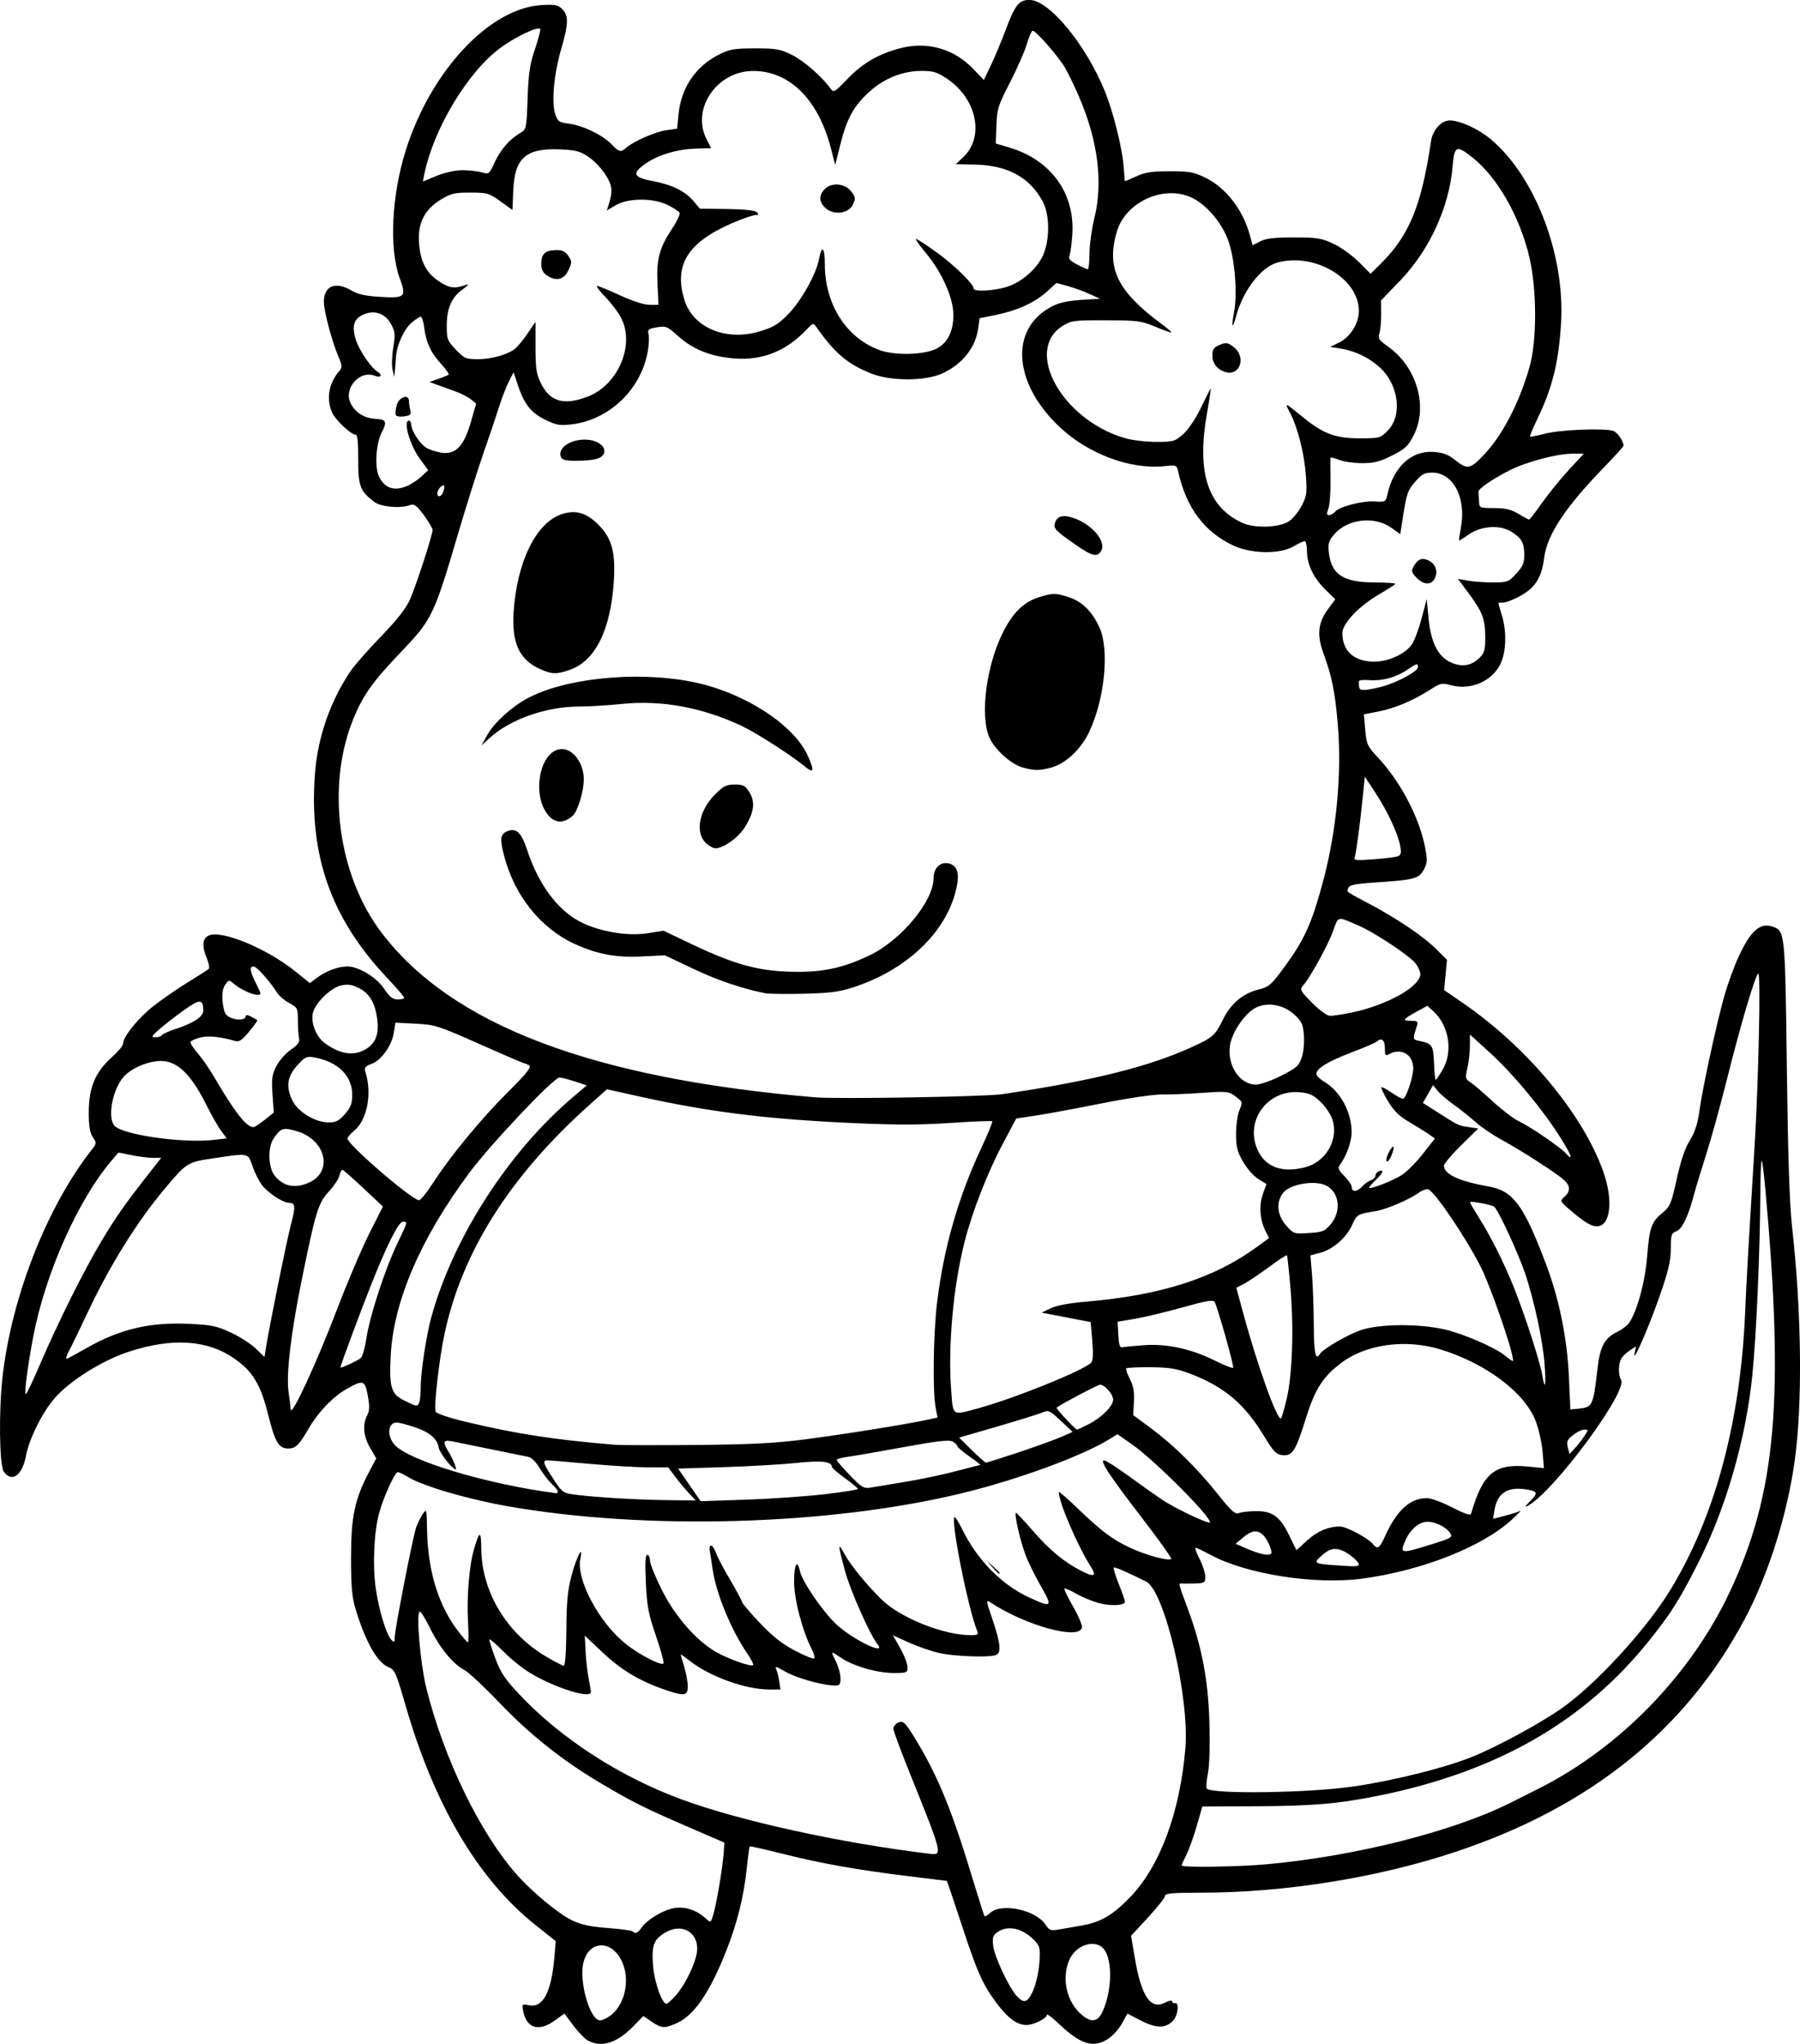 <?xml version="1.0" encoding="UTF-8" standalone="no"?>
<!-- Created with Inkscape (http://www.inkscape.org/) -->

<svg
   width="201.538mm"
   height="228.861mm"
   viewBox="0 0 201.538 228.861"
   version="1.1"
   id="svg1"
   xml:space="preserve"
   xmlns="http://www.w3.org/2000/svg"
   xmlns:svg="http://www.w3.org/2000/svg"><defs
     id="defs1"><clipPath
       clipPathUnits="userSpaceOnUse"
       id="clipPath3"><path
         id="path3"
         style="fill:#ff0000;fill-opacity:1;fill-rule:nonzero;stroke:none;stroke-width:0.265"
         d="M 117.464,-9.186 V 177.167 H 291.495 V -9.186 Z M 147.334,111.931 c 4.149,-0.092 4.552,4.357 -0.092,5.084 -1.195,0.187 -2.39,0.381 -3.57,0.655 -1.902,0.431 -3.801,0.869 -5.685,1.373 -4.843,1.295 -6.431,-3.457 -1.602,-4.804 2.039,-0.569 4.104,-1.04 6.168,-1.508 1.289,-0.299 2.595,-0.512 3.902,-0.719 0.31,-0.049 0.603,-0.075 0.88,-0.081 z" /></clipPath><clipPath
       clipPathUnits="userSpaceOnUse"
       id="clipPath29"><path
         id="path30"
         style="fill:#ff0000;fill-opacity:1;fill-rule:nonzero;stroke:none;stroke-width:0.265"
         d="M -43.23,-9.228 V 216.918 H 174.315 V -9.228 Z M 64.459,27.799 c 2.205,0.075 3.149,2.778 0.337,5.093 -1.015,0.835 -0.499,0.393 -1.541,1.333 -0.051,0.05 -0.1,0.101 -0.15,0.151 0.22,0.811 0.125,1.873 -0.521,3.116 -0.875,1.685 -1.749,3.37 -2.654,5.039 -0.978,1.836 -1.883,3.712 -2.891,5.53 -2.43,4.385 -6.499,1.653 -4.214,-2.809 0.315,-0.616 0.638,-1.229 0.953,-1.845 -0.007,-0.023 -0.015,-0.043 -0.022,-0.066 -0.595,-2.008 -0.069,-3.784 0.689,-5.659 1.274,-2.682 3.164,-4.982 5.254,-7.063 1.251,-1.138 0.627,-0.597 1.868,-1.628 0.964,-0.801 1.889,-1.157 2.675,-1.191 0.074,-0.003 0.146,-0.004 0.217,-0.001 z M 107.156,139.452 v 5.3e-4 h 1.332 c 3.185,0 4.318,2.034 3.452,3.522 1.261,1.236 0.77,3.284 -1.765,3.911 -0.549,0.616 -1.49,1.105 -2.851,1.261 -0.137,0.016 -0.274,0.031 -0.411,0.047 -2.651,0.305 -4.055,-0.978 -4.036,-2.332 -0.348,-0.335 -0.565,-0.745 -0.622,-1.186 -3.343,-0.946 -2.812,-4.861 1.596,-4.861 h 0.989 c 0.119,0 0.233,0.004 0.346,0.009 0.539,-0.217 1.168,-0.371 1.971,-0.371 z" /></clipPath><clipPath
       clipPathUnits="userSpaceOnUse"
       id="clipPath48"><path
         id="path49"
         style="fill:#ff0000;fill-opacity:1;fill-rule:nonzero;stroke:none;stroke-width:0.265"
         d="M 41.091,5.534 V 221.556 H 225.286 V 5.534 Z M 200.736,27.814 c 1.729,0.019 2.649,1.415 2.086,2.936 0.034,0.916 -0.448,2.032 -1.673,3.09 -1.147,0.992 -0.564,0.491 -1.752,1.502 -1.464,1.224 -2.914,2.469 -4.415,3.646 -1.776,1.393 -3.3,1.325 -4.092,0.54 -1.314,0.839 -2.65,1.642 -3.984,2.446 -4.294,2.588 -6.806,-1.809 -2.513,-4.397 1.384,-0.834 2.777,-1.656 4.133,-2.538 2.022,-1.284 4.052,-2.554 5.996,-3.956 1.191,-0.886 2.419,-1.714 3.69,-2.479 0.94,-0.565 1.799,-0.798 2.523,-0.79 z m -20.135,16.378 c 1.024,0.015 1.877,0.8 2.033,2.11 0.718,0.616 1.17,1.82 0.937,3.569 -0.199,1.498 -0.825,2.882 -1.489,4.224 -0.631,1.325 -1.475,2.521 -2.325,3.71 -0.383,0.58 -0.187,0.283 -0.588,0.891 -1.639,2.485 -3.795,2.512 -4.699,1.247 -2.336,3.06 -5.919,0.908 -3.888,-3.193 0.881,-1.779 1.751,-3.563 2.632,-5.343 0.834,-1.685 1.981,-2.401 2.971,-2.401 0.144,-8e-6 0.278,0.034 0.414,0.063 0.316,-0.73 0.627,-1.462 0.929,-2.198 0.772,-1.885 2.007,-2.694 3.073,-2.678 z" /></clipPath><clipPath
       clipPathUnits="userSpaceOnUse"
       id="clipPath83"><path
         id="path84"
         style="fill:#ff0000;fill-opacity:1;fill-rule:nonzero;stroke:none;stroke-width:0.265"
         d="M 132.474,-7.02 V 208.971 H 400.13 V -7.02 Z M 255.342,107.773 c 0.047,-0.001 0.095,-5.3e-4 0.143,0.002 1.045,0.054 2.19,0.946 2.813,2.886 0.307,0.956 0.456,1.952 0.58,2.946 0.105,0.896 0.146,1.798 0.173,2.7 0.049,0.457 0.091,0.915 0.134,1.373 0.032,0.334 -0.006,0.606 -0.033,0.887 0.917,0.087 1.972,0.687 2.893,1.982 0.57,0.801 1.075,1.645 1.573,2.491 0.431,0.671 0.926,1.295 1.376,1.954 0.093,0.157 0.186,0.314 0.279,0.471 1.353,2.285 0.702,4.101 -0.559,4.645 -1.02,0.911 -2.908,0.691 -4.385,-1.562 -0.239,-0.365 -0.478,-0.73 -0.729,-1.087 -0.216,-0.336 -0.388,-0.695 -0.574,-1.046 0.608,2.159 -0.889,3.607 -2.71,3.036 -0.616,0.275 -1.361,0.46 -2.342,0.399 -1.467,-0.091 -2.933,-0.193 -4.399,-0.296 -1.796,-0.111 -3.597,-0.198 -5.398,-0.193 -5.014,0.015 -5.014,-5.049 0,-5.065 1.903,-0.006 3.807,0.088 5.707,0.203 0.635,0.044 1.271,0.085 1.906,0.128 -2.172,-2.84 -4.36,-5.667 -6.601,-8.453 -2.161,-2.685 -1.065,-5.119 0.858,-5.113 0.628,0.002 1.345,0.277 2.066,0.876 0.364,-0.695 0.988,-1.1 1.69,-1.132 0.505,-0.023 1.05,0.149 1.567,0.543 0.093,-0.019 0.178,-0.065 0.274,-0.07 0.594,-0.032 1.239,0.203 1.815,0.734 -0.664,-2.602 0.469,-4.21 1.884,-4.241 z m 0.768,13.726 c -0.032,0.104 -0.068,0.203 -0.109,0.298 0.124,0.163 0.249,0.325 0.373,0.488 -0.098,-0.264 -0.22,-0.535 -0.254,-0.779 -0.004,-0.001 -0.007,-0.005 -0.01,-0.006 z m 30.329,39.335 h 0.777 c 5.014,0 5.014,5.065 0,5.065 h -0.777 c -5.014,0 -5.014,-5.065 0,-5.065 z" /></clipPath></defs><g
     id="layer1"
     transform="translate(-145.74,8.086)"><path
       style="fill:#000000"
       d="m 211.634,220.437 c -0.363,-0.184 -1.118,-0.948 -1.679,-1.699 l -1.019,-1.366 -1.073,0.777 c -1.777,1.287 -3.154,0.888 -3.537,-1.026 -0.165,-0.824 -0.15,-0.839 0.643,-0.68 1.567,0.313 2.506,-1.456 2.84,-5.352 l 0.156,-1.822 -2.307,-1.841 c -6.387,-5.097 -11.301,-13.418 -14.521,-24.588 -1.07,-3.711 -1.183,-3.959 -1.947,-4.28 -1.241,-0.522 -2.571,-2.91 -3.674,-6.597 -0.368,-1.231 -0.475,-2.508 -0.474,-5.689 6.7e-4,-4.542 0.424,-6.533 2.032,-9.568 l 0.794,-1.498 -0.686,-1.171 c -0.753,-1.285 -0.874,-2.61 -0.332,-3.648 0.272,-0.522 0.289,-1.008 0.074,-2.183 -0.326,-1.779 -0.515,-1.835 -2.442,-0.73 -1.508,0.865 -3.16,2.61 -4.23,4.47 -1.016,1.765 -1.419,2.157 -2.222,2.157 -1.085,0 -1.487,-0.672 -2.271,-3.801 -0.855,-3.412 -1.724,-4.845 -3.815,-6.295 -2.985,-2.069 -6.887,-2.324 -11.71,-0.766 -3.015,0.974 -6.674,3.262 -8.392,5.247 -1.37,1.583 -2.838,4.53 -3.183,6.39 -0.416,2.244 -1.594,3.099 -2.496,1.812 -0.497,-0.709 -0.574,-6.821 -0.135,-10.655 1.028,-8.973 4.994,-19.045 10.012,-25.424 0.517,-0.657 0.521,-0.717 0.087,-1.379 -0.335,-0.512 -0.452,-1.247 -0.447,-2.821 0.009,-2.727 0.729,-4.448 2.543,-6.079 0.708,-0.636 1.287,-1.327 1.287,-1.534 0,-0.778 1.685,-2.878 3.377,-4.208 0.964,-0.758 2.712,-1.967 3.884,-2.687 1.172,-0.72 2.223,-1.393 2.336,-1.496 0.112,-0.103 0.023,-0.62 -0.198,-1.151 -0.588,-1.408 -0.519,-2.263 0.209,-2.595 1.424,-0.649 6.504,1.456 9.67,4.006 l 1.643,1.324 0.851,-0.631 c 0.987,-0.732 2.349,-1.234 3.352,-1.234 1.255,0 3.258,1.218 4.114,2.502 0.617,0.925 0.956,1.192 1.521,1.197 0.4,0.003 0.726,-0.084 0.725,-0.193 -10e-4,-0.109 -0.898,-1.151 -1.992,-2.315 -6.203,-6.602 -8.677,-13.634 -8.001,-22.75 0.301,-4.066 1.725,-8.169 3.994,-11.514 0.444,-0.655 1.978,-2.401 3.409,-3.88 1.797,-1.858 2.796,-3.131 3.233,-4.119 0.698,-1.579 2.534,-7.226 2.534,-7.795 0,-0.198 -0.442,-0.952 -0.982,-1.676 -0.804,-1.077 -1.08,-1.28 -1.521,-1.118 -1.105,0.407 -3.248,0.221 -4.009,-0.347 -1.606,-1.199 -1.823,-1.77 -1.809,-4.768 0.008,-1.791 -0.086,-2.756 -0.27,-2.756 -0.547,0 -2.326,-1.689 -2.686,-2.551 -0.646,-1.546 -0.325,-3.259 0.865,-4.621 0.322,-0.368 0.299,-0.596 -0.17,-1.688 -0.685,-1.597 -1.589,-5.025 -1.589,-6.024 0,-1.807 1.341,-2.336 3.14,-1.24 0.631,0.385 1.518,0.582 3.043,0.676 2.937,0.182 3.092,0.044 2.316,-2.067 -1.205,-3.279 -0.924,-9.258 0.672,-14.331 2.799,-8.893 9.376,-15.926 15.208,-16.264 1.515,-0.088 1.835,-0.025 2.315,0.456 0.729,0.729 0.706,1.626 -0.116,4.456 -0.816,2.811 -1.108,5.955 -0.675,7.267 0.284,0.861 0.415,0.953 1.577,1.107 1.566,0.208 3.764,1.277 4.731,2.302 0.823,0.872 1.044,0.925 1.634,0.394 0.793,-0.714 3.245,-1.792 4.475,-1.967 l 1.234,-0.176 0.154,-1.585 c 0.295,-3.031 1.947,-5.445 4.629,-6.765 1.115,-0.549 1.683,-0.641 3.948,-0.641 2.343,0 2.813,0.082 4.11,0.719 1.328,0.652 3.374,2.435 4.328,3.771 0.356,0.498 0.44,0.45 1.922,-1.087 1.714,-1.779 3.495,-2.804 5.975,-3.44 2.987,-0.765 5.961,0.099 8.113,2.358 l 1.163,1.221 0.784,-1.639 c 0.431,-0.901 1.18,-2.692 1.663,-3.98 1.047,-2.788 1.491,-3.348 2.655,-3.348 2.209,0 6.351,5.031 8.477,10.293 0.899,2.225 1.9,6.225 2.06,8.228 0.075,0.946 0.142,1.743 0.147,1.771 0.006,0.028 0.576,-0.21 1.267,-0.529 1.014,-0.468 1.742,-0.58 3.77,-0.58 2.22,-1.75e-4 2.69,0.087 4.028,0.744 2.272,1.116 4.179,3.602 4.945,6.448 l 0.296,1.098 0.856,-0.441 c 0.646,-0.333 1.569,-0.441 3.766,-0.441 2.606,0 3.069,0.074 4.428,0.711 0.835,0.391 2.113,1.306 2.84,2.034 l 1.323,1.323 1.113,-1.102 c 3.221,-3.189 4.579,-6.494 5.658,-13.777 0.181,-1.218 1.155,-2.286 2.086,-2.286 1.163,0 3.231,0.95 4.624,2.124 4.955,4.178 8.308,12.975 7.843,20.576 -0.271,4.424 -0.967,7.23 -2.671,10.762 -0.489,1.014 -0.849,1.884 -0.8,1.933 0.049,0.049 0.821,-0.1 1.715,-0.332 1.665,-0.431 6.582,-0.63 7.587,-0.306 0.47,0.151 1.165,1.148 1.165,1.67 0,0.085 -0.995,1.18 -2.21,2.435 -4.311,4.449 -6.348,7.527 -6.673,10.086 -0.278,2.19 -0.954,3.305 -2.563,4.228 -0.762,0.437 -1.653,0.796 -1.981,0.797 -0.327,0.001 -0.594,0.032 -0.592,0.069 0.002,0.036 0.18,0.651 0.397,1.365 0.542,1.786 0.492,4.016 -0.12,5.364 -0.901,1.984 -3.334,3.067 -5.548,2.471 -1.046,-0.282 -1.2,-0.25 -2.357,0.491 -1.911,1.223 -3.911,2.071 -5.75,2.436 l -1.677,0.333 0.155,1.74 c 0.145,1.626 0.239,1.829 1.427,3.099 2.521,2.693 4.618,6.689 5.272,10.046 0.269,1.382 0.254,1.733 -0.106,2.429 -0.565,1.093 -0.996,1.209 -5.634,1.519 -2.065,0.138 -2.731,0.276 -2.85,0.588 -0.191,0.499 -0.457,0.296 2.37,1.805 3.199,1.707 6.058,3.645 7.49,5.077 l 1.18,1.18 -0.158,1.695 -0.158,1.695 2.02,1.385 c 7.234,4.959 13.496,12.463 15.794,18.929 1.152,3.241 0.814,6.139 -0.717,6.134 -0.654,-0.002 -1.446,-0.489 -3.051,-1.876 -1.091,-0.942 -1.096,-0.956 -0.572,-1.43 0.691,-0.625 0.669,-1.237 -0.066,-1.896 -0.847,-0.759 -4.764,-3.281 -6.93,-4.461 -1.01,-0.551 -2.32,-1.436 -2.91,-1.967 -0.591,-0.531 -1.697,-1.415 -2.459,-1.963 -0.762,-0.548 -1.601,-1.271 -1.865,-1.606 l -0.479,-0.609 -0.573,0.995 -0.573,0.995 1.644,1.048 c 2.365,1.507 2.337,1.494 3.496,1.663 l 1.058,0.155 -1.918,1.885 c -1.055,1.037 -1.918,2.064 -1.918,2.283 0,0.95 1.7,1.741 4.98,2.319 2.754,0.485 3.918,2.044 6.396,8.568 1.515,3.989 2.408,8.337 2.609,12.7 l 0.17,3.704 0.926,-0.091 c 1.559,-0.153 1.635,-0.316 2.117,-4.545 0.277,-2.43 0.809,-3.395 2.246,-4.077 0.514,-0.244 1.111,-0.714 1.328,-1.044 0.883,-1.348 1.751,-4.57 1.97,-7.309 0.264,-3.318 0.473,-3.921 1.709,-4.939 0.873,-0.719 0.994,-1.006 1.612,-3.806 0.452,-2.051 0.925,-3.443 1.464,-4.313 0.57,-0.92 0.875,-1.859 1.075,-3.307 0.357,-2.592 1.888,-9.669 2.773,-12.815 0.377,-1.34 1.096,-3.327 1.599,-4.415 1.365,-2.955 2.418,-3.888 3.831,-3.396 1.383,0.482 1.393,0.585 1.585,15.825 0.126,9.998 0.3,15.243 0.592,17.859 1.065,9.541 1.176,19.755 0.284,26.148 -0.842,6.039 -2.945,12.704 -5.564,17.641 -6.602,12.442 -17.283,21.067 -32.307,26.086 -8.772,2.931 -19.207,4.606 -28.691,4.606 -3.064,0 -3.926,0.076 -3.926,0.347 0,0.191 -0.858,1.278 -1.906,2.416 l -1.906,2.068 0.446,2.613 c 0.714,4.182 1.758,5.691 3.363,4.86 0.453,-0.234 0.796,-0.295 0.796,-0.14 0,0.149 0.149,0.242 0.331,0.205 0.479,-0.096 0.319,1.346 -0.214,1.935 -0.813,0.898 -1.885,0.908 -3.581,0.034 l -1.549,-0.799 -0.603,1.091 c -0.331,0.6 -1.007,1.364 -1.502,1.697 -1.654,1.114 -3.085,0.703 -5.502,-1.583 -0.772,-0.731 -1.404,-1.218 -1.404,-1.082 0,0.407 -1.484,1.154 -2.29,1.152 -1.045,-0.002 -2.058,-0.738 -3.311,-2.406 -1.589,-2.115 -2.195,-3.47 -3.956,-8.848 -0.88,-2.686 -1.626,-4.884 -1.659,-4.884 -0.033,0 -1.961,-0.236 -4.285,-0.524 -5.86,-0.726 -9.79,-1.425 -14.048,-2.498 -2.003,-0.505 -3.679,-0.88 -3.725,-0.835 -0.046,0.046 -0.203,1.2 -0.349,2.565 -0.333,3.102 -1.063,6.025 -2.272,9.097 -1.827,4.639 -3.59,7.233 -5.51,8.106 -1.391,0.632 -1.733,0.615 -2.847,-0.141 l -0.935,-0.634 -1.134,1.156 c -1.814,1.849 -3.488,2.391 -5.006,1.623 z m 2.51,-2.879 c 1.458,-1.147 2.08,-3.571 1.421,-5.538 -0.947,-2.827 -3.758,-3.101 -4.482,-0.437 -0.566,2.081 0.691,6.549 1.842,6.549 0.268,0 0.817,-0.259 1.218,-0.575 z m 55.024,-0.364 c 1.079,-2.273 1.164,-5.804 0.171,-7.032 -0.962,-1.188 -3.166,-0.487 -3.885,1.235 -0.882,2.111 -0.277,4.708 1.43,6.138 1.049,0.878 1.756,0.773 2.285,-0.342 z m -47.739,-1.887 c 1.166,-1.328 2.374,-3.969 2.375,-5.19 4.1e-4,-1.978 -1.828,-2.88 -3.621,-1.787 -1.262,0.769 -1.497,1.413 -1.328,3.64 0.14,1.847 1,4.311 1.506,4.311 0.117,0 0.598,-0.438 1.069,-0.974 z m 40,-0.543 c 0.305,-0.689 0.612,-2.063 0.683,-3.053 0.116,-1.628 0.068,-1.865 -0.503,-2.477 -1.313,-1.406 -3.005,-1.806 -4.175,-0.987 -0.523,0.366 -0.599,0.603 -0.495,1.532 0.136,1.209 1.778,4.703 2.651,5.642 0.818,0.88 1.222,0.736 1.839,-0.657 z m -43.862,-7.003 c 0.658,-0.939 2.481,-2.023 3.715,-2.208 1.219,-0.183 2.499,0.253 3.509,1.194 0.522,0.486 0.534,0.479 0.819,-0.476 0.359,-1.202 1.054,-5.335 1.159,-6.885 l 0.078,-1.153 -4.101,-1.776 c -4.886,-2.116 -6.148,-2.748 -9.75,-4.88 -4.263,-2.524 -7.903,-5.415 -11.323,-8.992 -1.725,-1.805 -3.51,-3.47 -3.966,-3.701 -1.219,-0.617 -2.766,-2.505 -3.806,-4.643 -0.503,-1.034 -1.023,-1.88 -1.155,-1.88 -0.448,0 0.052,5.852 0.735,8.599 1.965,7.901 6.019,16.238 10.162,20.902 1.681,1.893 4.65,4.35 6.096,5.047 1.066,0.513 2.059,0.731 4.037,0.884 1.443,0.112 2.702,0.282 2.798,0.378 0.303,0.303 0.573,0.192 0.994,-0.409 z m 49.197,-0.231 c 2.196,-0.376 3.485,-1.116 5.458,-3.134 3.366,-3.443 5.631,-9.505 6.235,-16.689 0.481,-5.719 -2.322,-17.668 -4.387,-18.702 -2.17,-1.087 -3.524,-1.67 -3.63,-1.564 -0.067,0.067 0.188,0.894 0.566,1.839 0.378,0.945 0.687,1.832 0.687,1.973 0,0.452 -1.681,0.522 -3.043,0.126 -0.728,-0.211 -1.838,-0.682 -2.468,-1.047 -0.63,-0.364 -1.199,-0.609 -1.264,-0.543 -0.066,0.066 0.37,0.967 0.967,2.003 0.597,1.036 1.046,2.094 0.998,2.352 -0.273,1.438 -6.23,-0.181 -10.196,-2.771 -0.574,-0.375 -0.57,-0.333 0.198,1.94 0.884,2.616 0.984,3.679 0.367,3.916 -0.783,0.3 -4.735,0.154 -6.393,-0.237 -0.908,-0.214 -2.436,-0.745 -3.395,-1.18 l -1.743,-0.79 0.815,1.444 c 0.448,0.794 0.815,1.744 0.815,2.11 0,0.636 -0.07,0.665 -1.56,0.665 -1.856,0 -4.537,-0.781 -5.915,-1.722 -1.126,-0.769 -1.136,-0.764 -0.597,0.316 0.532,1.066 0.729,2.255 0.445,2.682 -0.322,0.483 -4.491,-0.51 -6.099,-1.453 -1.023,-0.599 -1.147,-0.624 -0.96,-0.19 0.118,0.274 0.269,0.886 0.336,1.359 l 0.121,0.86 -1.286,-0.005 c -2.654,-0.009 -6.647,-1.458 -8.892,-3.227 -0.546,-0.43 -0.991,-0.742 -0.989,-0.693 0.002,0.049 0.18,0.673 0.397,1.387 0.217,0.714 0.394,1.697 0.394,2.183 0,1.042 -0.351,1.113 -2.306,0.463 -2.911,-0.967 -5.058,-2.225 -7.141,-4.184 l -2.085,-1.961 0.091,1.762 c 0.05,0.969 0.204,2.333 0.342,3.031 0.138,0.698 0.251,1.383 0.251,1.521 0,0.788 -3.86,-0.406 -6.714,-2.078 -0.855,-0.501 -2.254,-1.621 -3.109,-2.489 -0.855,-0.868 -1.554,-1.456 -1.554,-1.306 0,0.15 0.314,1.121 0.699,2.157 0.568,1.532 1.068,2.278 2.676,3.986 4.657,4.951 11.241,9.21 18.184,11.763 6.555,2.41 17.7,4.857 27.588,6.057 1.681,0.204 1.745,0.472 -2.338,-9.701 -0.861,-2.145 -1.565,-4.075 -1.565,-4.29 0,-0.215 0.223,-0.51 0.496,-0.656 0.596,-0.319 0.853,-0.06 2.249,2.28 2.335,3.913 3.881,7.741 6.123,15.165 0.681,2.256 1.286,4.15 1.343,4.21 0.058,0.06 0.344,-0.108 0.637,-0.373 1.279,-1.157 5.11,-0.331 6.204,1.338 0.407,0.622 0.58,0.686 1.429,0.535 0.531,-0.095 1.665,-0.292 2.519,-0.438 z m 20.804,-6.874 c 9.961,-0.91 20.878,-3.666 27.318,-6.895 0.837,-0.42 2.265,-1.138 3.175,-1.597 9.101,-4.594 17.04,-12.788 21.388,-22.075 5.16,-11.023 6.081,-21.542 3.945,-45.072 -0.151,-1.664 -0.332,-3.083 -0.402,-3.153 -0.07,-0.07 -0.137,1.411 -0.149,3.291 -0.044,6.981 -0.458,16.444 -0.909,20.811 -0.742,7.188 -2.947,14.812 -6.064,20.971 -2.093,4.136 -3.05,5.648 -5.526,8.731 -7.258,9.039 -16.999,14.618 -30.21,17.303 -4.445,0.903 -7.415,1.161 -13.722,1.19 l -6.049,0.028 -0.635,2.198 c -0.349,1.209 -0.872,2.663 -1.161,3.231 -0.29,0.568 -0.527,1.097 -0.527,1.175 0,0.245 6.337,0.154 9.525,-0.137 z m 9.842,-8.727 c 4.57,-0.683 10.144,-2.083 13.177,-3.309 2.756,-1.114 7.458,-3.658 9.929,-5.372 3.844,-2.667 9.534,-8.855 12.26,-13.333 4.999,-8.212 7.849,-18.825 8.365,-31.157 0.149,-3.551 0.294,-6.116 1.053,-18.521 0.442,-7.235 0.702,-19.315 0.416,-19.315 -0.285,0 -1.955,5.62 -3.46,11.642 -0.745,2.983 -1.813,6.853 -2.373,8.599 -0.56,1.746 -1.157,3.709 -1.327,4.361 -0.662,2.537 -1.351,4 -2,4.247 -0.581,0.221 -0.636,0.39 -0.636,1.948 0,1.343 -0.26,2.458 -1.221,5.232 -1.231,3.556 -3.121,7.875 -2.832,6.472 l 0.156,-0.757 -0.708,0.464 c -0.39,0.255 -0.823,0.678 -0.962,0.938 -0.319,0.596 -0.322,1.844 -0.006,2.343 0.802,1.267 -7.567,12.577 -10.434,14.102 -0.376,0.2 -0.318,0.068 0.198,-0.455 0.937,-0.949 0.916,-1.134 -0.15,-1.334 -2.263,-0.424 -3.466,0.305 -3.789,2.299 l -0.155,0.955 1.354,-0.351 c 0.745,-0.193 1.502,-0.438 1.683,-0.543 0.181,-0.106 -0.207,0.307 -0.862,0.917 -3.305,3.077 -10.045,5.754 -16.796,6.669 -5.287,0.717 -13.023,-0.494 -17.033,-2.667 -0.8,-0.433 -1.542,-0.787 -1.649,-0.787 -0.107,0 0.092,0.566 0.443,1.257 0.351,0.691 0.638,1.584 0.639,1.984 10e-4,0.687 -0.068,0.729 -1.256,0.759 -0.691,0.017 -1.346,0.017 -1.455,0 -0.306,-0.048 -0.261,0.125 0.709,2.716 1.596,4.261 2.309,7.953 2.46,12.731 0.081,2.584 0.018,4.843 -0.161,5.799 -0.162,0.861 -0.226,1.634 -0.143,1.717 0.659,0.659 11.59,0.493 16.569,-0.251 z m -88.259,-17.518 c 0.025,-3.222 0.146,-4.459 0.599,-6.142 0.566,-2.102 1.33,-3.536 0.969,-1.818 -0.485,2.303 2.078,7.12 5.063,9.515 1.58,1.267 4.171,2.586 4.258,2.166 0.04,-0.191 -0.358,-1.598 -0.884,-3.126 -0.815,-2.371 -0.977,-3.234 -1.1,-5.887 -0.104,-2.231 -0.06,-3.109 0.156,-3.109 0.165,0 0.301,0.287 0.301,0.638 0,0.351 0.602,1.84 1.337,3.309 1.472,2.94 3.852,5.661 6.071,6.937 1.326,0.763 3.926,1.682 4.144,1.465 0.077,-0.077 -0.22,-0.665 -0.662,-1.307 -1.798,-2.613 -3.515,-6.801 -3.877,-9.454 -0.089,-0.655 -0.225,-1.518 -0.302,-1.918 -0.188,-0.982 0.311,-0.927 0.659,0.073 0.153,0.44 0.879,1.821 1.613,3.068 0.734,1.247 1.334,2.365 1.334,2.485 0,0.12 0.877,1.15 1.95,2.29 1.431,1.521 2.481,2.353 3.949,3.129 1.099,0.581 2.076,0.979 2.171,0.884 0.094,-0.094 -0.02,-0.542 -0.254,-0.995 -1.05,-2.031 -1.994,-5.621 -1.994,-7.584 0,-1.993 0.346,-2.605 0.661,-1.169 0.249,1.133 2.491,4.42 4.003,5.868 1.807,1.731 5.801,3.681 4.664,2.277 -0.823,-1.015 -3.022,-5.969 -3.614,-8.142 -0.827,-3.034 -0.841,-3.375 -0.079,-1.962 0.675,1.25 2.444,3.424 4.155,5.105 2.094,2.058 6.95,4 9.999,4 0.759,0 0.875,-0.075 0.714,-0.463 -1.027,-2.482 -3.058,-12.766 -2.521,-12.766 0.09,0 0.472,0.625 0.849,1.389 1.704,3.457 4.438,6.223 7.556,7.648 2.491,1.138 2.584,1.041 1.244,-1.298 -0.646,-1.128 -1.418,-2.697 -1.716,-3.487 -0.628,-1.665 -1.338,-4.842 -1.056,-4.727 0.106,0.043 0.983,0.99 1.951,2.103 1.833,2.11 3.478,3.457 5.43,4.442 1.345,0.679 1.653,0.539 1.013,-0.459 -1.496,-2.333 -3.619,-7.267 -3.619,-8.41 0,-0.112 0.923,0.685 2.051,1.77 2.718,2.616 3.898,3.507 5.904,4.455 1.715,0.811 4.367,1.538 4.634,1.271 0.082,-0.082 -1.359,-2.111 -3.202,-4.507 -3.724,-4.842 -4.846,-6.544 -4.308,-6.535 0.19,0.003 1.417,0.785 2.727,1.738 1.31,0.953 2.977,2.136 3.704,2.629 1.474,0.999 5.424,2.866 5.424,2.564 0,-0.735 -6.239,-6.974 -8.688,-8.688 l -1.677,-1.173 -0.901,0.557 c -3.083,1.905 -10.321,4.553 -16.589,6.069 -14.841,3.588 -35.375,4.164 -50.859,1.426 -4.463,-0.789 -9.483,-2.267 -11.104,-3.269 -0.475,-0.294 -0.983,-0.534 -1.128,-0.534 -0.329,0 -1.61,2.823 -2.095,4.613 -0.567,2.094 -0.735,5.875 -0.372,8.373 0.362,2.494 1.183,5.203 1.754,5.79 0.329,0.338 0.377,0.297 0.377,-0.319 0,-0.821 1.996,-11.064 2.385,-12.239 0.145,-0.437 0.471,-1.107 0.725,-1.489 0.458,-0.689 0.462,-0.673 0.506,1.72 0.084,4.594 1.259,8.443 3.459,11.328 0.534,0.7 1.036,1.274 1.115,1.274 0.079,3.1e-4 0.085,-1.041 0.012,-2.315 -0.158,-2.76 0.136,-6.297 0.676,-8.132 0.615,-2.09 0.79,-2.1 0.808,-0.046 0.043,4.855 2.849,9.507 7.313,12.124 0.909,0.533 1.773,0.979 1.918,0.992 0.165,0.014 0.276,-1.503 0.296,-4.012 z m 47.706,-7.011 -0.641,-0.728 0.728,0.641 c 0.4,0.353 0.728,0.68 0.728,0.728 0,0.207 -0.214,0.039 -0.814,-0.641 z m 41.03,-0.285 c 0,-0.359 -1.138,-1.314 -1.916,-1.609 -0.836,-0.317 -1.412,-0.166 -2.251,0.59 -1.043,0.939 -1.059,0.933 3.307,1.187 0.473,0.028 0.86,-0.048 0.86,-0.168 z m -9.79,-1.352 c 0,-0.485 -0.492,-1.53 -0.923,-1.961 -0.623,-0.623 -1.292,-0.544 -2.254,0.265 l -0.836,0.703 1.411,0.609 c 1.477,0.637 2.602,0.803 2.602,0.383 z m 18.168,-1.006 c 1.913,-0.6 2.128,-0.73 1.874,-1.136 -0.436,-0.699 -1.638,-1.314 -2.566,-1.314 -0.959,0 -1.966,0.873 -2.517,2.181 -0.598,1.423 -0.498,1.432 3.208,0.269 z m -14.199,-0.334 c 1.127,-1.041 2.402,-1.586 3.705,-1.584 0.719,0.001 3.119,1.275 3.683,1.955 0.545,0.657 0.728,0.526 1.44,-1.029 1.278,-2.791 2.758,-4.105 4.626,-4.105 0.443,0 1.712,0.469 2.819,1.042 1.301,0.673 2.045,0.931 2.104,0.728 1.311,-4.549 2.641,-5.664 6.338,-5.308 l 1.828,0.176 -0.155,-1.824 c -0.085,-1.003 -0.426,-2.539 -0.757,-3.412 -1.215,-3.206 -5.563,-6.486 -10.678,-8.054 -3.891,-1.193 -8.335,-0.589 -11.104,1.509 -2.077,1.574 -2.938,2.925 -3.97,6.229 -1.141,3.652 -1.495,4.21 -2.605,4.101 -0.718,-0.07 -0.992,-0.356 -2.111,-2.198 -2.185,-3.595 -4.474,-5.507 -8.326,-6.956 -1.436,-0.54 -2.283,-0.675 -4.344,-0.691 -1.408,-0.011 -2.627,0.046 -2.708,0.127 -0.081,0.081 0.095,0.616 0.391,1.188 0.399,0.77 0.518,1.431 0.459,2.543 l -0.08,1.503 1.984,1.471 c 2.548,1.889 5.143,4.445 7.479,7.369 1.589,1.988 1.935,2.292 2.413,2.117 0.307,-0.113 1.175,-0.205 1.928,-0.205 1.804,0 2.647,0.626 3.657,2.717 0.437,0.903 0.804,1.644 0.816,1.646 0.012,0.002 0.538,-0.473 1.168,-1.054 z m -69.228,-5.358 c -0.443,-0.473 -1.135,-1.306 -1.539,-1.852 l -0.734,-0.992 -2.284,-0.008 c -1.256,-0.004 -4.189,-0.18 -6.517,-0.391 -2.328,-0.211 -4.454,-0.386 -4.725,-0.389 -0.611,-0.007 -0.487,0.353 0.77,2.247 0.911,1.372 0.989,1.423 2.448,1.606 2.369,0.297 6.775,0.556 10.224,0.599 l 3.161,0.04 z m 15.187,0.163 c 2.074,-0.241 3.77,-0.51 3.769,-0.598 -7.8e-4,-0.088 -0.656,-0.633 -1.455,-1.211 -0.8,-0.578 -1.454,-1.139 -1.454,-1.247 0,-0.614 -1.17,-0.751 -3.902,-0.458 -1.565,0.168 -5.201,0.38 -8.081,0.472 l -5.236,0.167 1.261,1.826 1.261,1.826 5.033,-0.17 c 2.768,-0.093 6.73,-0.366 8.804,-0.607 z m -29.832,-0.315 c 0,-0.12 -0.309,-0.507 -0.687,-0.86 -0.378,-0.353 -0.985,-1.148 -1.349,-1.767 -0.372,-0.633 -0.912,-1.176 -1.232,-1.24 -1.038,-0.208 -7.432,-1.513 -8.441,-1.722 -1.148,-0.238 -1.238,-0.021 -0.495,1.196 0.272,0.447 0.587,1.1 0.699,1.453 0.184,0.58 0.161,0.606 -0.244,0.27 -0.591,-0.49 -1.517,-1.803 -1.582,-2.24 -0.141,-0.96 -1.014,-1.72 -2.584,-2.251 -0.908,-0.307 -1.861,-0.558 -2.116,-0.558 -0.988,0 -1.138,1.455 -0.255,2.477 1.541,1.782 10.416,4.449 18.087,5.435 0.109,0.014 0.198,-0.073 0.198,-0.193 z m 39.026,-1.097 c 1.746,-0.292 4.285,-0.83 5.641,-1.195 1.357,-0.365 2.542,-0.665 2.633,-0.665 0.092,0 -0.453,-0.434 -1.21,-0.964 -0.757,-0.53 -1.376,-1.062 -1.376,-1.181 0,-0.12 -0.233,-0.343 -0.518,-0.495 -0.388,-0.208 -1.762,-0.049 -5.49,0.637 -2.735,0.503 -5.538,0.988 -6.229,1.078 -0.691,0.09 -1.256,0.246 -1.255,0.346 8.2e-4,0.1 0.664,0.871 1.474,1.712 1.316,1.367 1.562,1.515 2.314,1.394 0.462,-0.075 2.27,-0.375 4.016,-0.667 z m 12.624,-3.304 c 1.942,-0.649 4.085,-1.425 4.763,-1.725 l 1.232,-0.545 -1.323,-1.237 c -1.286,-1.203 -1.346,-1.228 -2.166,-0.896 -0.464,0.188 -2.728,0.889 -5.032,1.558 l -4.188,1.216 1.41,1.394 c 0.776,0.767 1.492,1.399 1.591,1.405 0.1,0.006 1.77,-0.52 3.712,-1.169 z m 63.295,-1.801 c 0.458,-0.699 0.457,-0.723 -0.02,-0.722 -0.271,7.2e-4 -0.839,0.278 -1.261,0.616 -0.644,0.515 -0.737,0.736 -0.579,1.367 l 0.189,0.753 0.598,-0.645 c 0.329,-0.355 0.812,-0.971 1.072,-1.369 z m -87.164,0.356 c 4.291,-0.556 11.081,-1.645 13.507,-2.165 l 1.234,-0.265 -0.215,-1.111 c -0.356,-1.839 -0.265,-8.319 0.167,-11.834 0.746,-6.076 2.38,-11.772 4.952,-17.254 0.736,-1.57 1.284,-2.909 1.217,-2.975 -0.067,-0.067 -2.172,0.017 -4.678,0.187 -3.468,0.234 -6.15,0.234 -11.23,-9.1e-4 -9.495,-0.439 -15.847,-1.239 -23.7,-2.984 l -3.532,-0.785 -1.759,1.567 c -9.002,8.016 -14.413,16.502 -16.41,25.738 -0.604,2.792 -1.227,8.215 -1.01,8.782 0.088,0.23 1.456,0.688 3.537,1.185 5.536,1.321 9.87,1.985 16.49,2.529 0.655,0.054 4.763,0.065 9.128,0.025 6.243,-0.057 8.87,-0.194 12.303,-0.639 z m 31.562,-1.637 c 1.508,-0.755 2.834,-2.061 2.834,-2.791 0,-0.622 -0.925,-1.678 -1.47,-1.678 -0.244,0 -4.338,2.161 -4.863,2.567 -0.109,0.084 2.11,2.46 2.298,2.46 0.048,0 0.589,-0.251 1.202,-0.558 z m 22.266,-2.882 c 0.63,-2.668 0.811,-7.794 0.434,-12.293 -0.17,-2.031 -0.353,-3.737 -0.406,-3.79 -0.053,-0.053 -0.971,0.549 -2.039,1.339 -1.068,0.789 -2.321,1.631 -2.784,1.869 l -0.842,0.434 0.772,2.847 c 1.619,5.968 3.867,12.201 4.242,11.76 0.085,-0.1 0.366,-1.075 0.624,-2.167 z m -106.357,-9.943 c 1.159,-3.044 2.796,-6.899 3.637,-8.565 l 1.53,-3.029 -2.182,-2.051 c -1.2,-1.128 -2.258,-2.057 -2.352,-2.064 -0.093,-0.007 -0.246,0.292 -0.34,0.664 -0.093,0.372 -0.633,1.179 -1.199,1.793 -1.171,1.271 -1.474,2.266 -3.035,9.965 -1.193,5.884 -1.736,10.515 -1.459,12.435 0.115,0.8 0.228,1.693 0.25,1.984 0.068,0.888 2.919,-5.278 5.148,-11.134 z m 71.85,10.988 c 4.055,-1.111 11.768,-4.226 12.608,-5.092 0.216,-0.223 0.256,-0.96 0.132,-2.436 l -0.177,-2.117 -2.748,-0.529 -2.748,-0.529 1.028,-0.492 c 0.652,-0.312 2.093,-0.582 3.939,-0.737 8.361,-0.705 14.322,-2.61 19.118,-6.11 l 1.391,-1.015 -0.403,-0.78 c -0.629,-1.217 -0.75,-2.894 -0.297,-4.15 l 0.401,-1.113 -0.921,-0.569 c -0.507,-0.313 -1.272,-1.182 -1.701,-1.93 -0.648,-1.129 -0.781,-1.659 -0.783,-3.114 -10e-4,-0.965 0.17,-2.167 0.381,-2.672 0.377,-0.902 0.369,-0.929 -0.434,-1.523 -0.782,-0.579 -0.946,-0.596 -3.757,-0.4 -1.616,0.113 -3.65,0.192 -4.518,0.177 -0.889,-0.016 -3.837,0.423 -6.747,1.004 -2.842,0.568 -6.151,1.18 -7.353,1.36 l -2.185,0.328 -1.554,2.93 c -1.684,3.176 -3.38,7.541 -4.228,10.88 -1.27,5.005 -1.872,11.661 -1.502,16.591 0.224,2.977 0.051,2.862 3.06,2.038 z m -62.608,-0.67 c 0.088,-0.23 0.161,-1.034 0.162,-1.786 10e-4,-1.642 0.648,-5.833 1.212,-7.85 2.499,-8.942 8.689,-18.501 15.956,-24.639 l 1.426,-1.205 -1.344,-0.44 c -0.739,-0.242 -1.511,-0.44 -1.716,-0.44 -0.65,0 -7.699,7.449 -10.087,10.66 -5.45,7.328 -8.485,14.37 -8.807,20.428 -0.192,3.609 0.028,4.346 1.516,5.082 1.432,0.708 1.48,0.714 1.682,0.188 z m -42.449,-4.284 c 2.011,-4.69 4.924,-10.53 6.894,-13.818 1.608,-2.685 2.606,-4.101 5.36,-7.607 l 1.299,-1.654 h -0.906 c -0.498,0 -1.576,-0.134 -2.394,-0.299 l -1.488,-0.299 -0.739,0.866 c -3.778,4.424 -7.451,12.662 -8.798,19.734 -0.645,3.388 -1.037,6.458 -0.824,6.45 0.083,-0.003 0.801,-1.521 1.595,-3.373 z m 168.44,0.006 c -0.212,-2.673 -1.149,-7.063 -2.143,-10.041 -0.78,-2.338 -3.091,-7.326 -3.516,-7.589 -0.385,-0.238 -2.697,-0.657 -2.697,-0.489 0,0.075 0.462,0.867 1.026,1.76 1.297,2.054 2.621,4.684 3.805,7.561 1.16,2.819 3.03,8.557 3.263,10.013 0.303,1.897 0.453,1.199 0.261,-1.216 z m -35.757,-3.195 c -0.536,-1.886 -1.069,-3.58 -1.183,-3.764 -0.161,-0.26 -0.968,-0.122 -3.605,0.618 -1.869,0.524 -4.266,1.099 -5.328,1.278 l -1.93,0.324 0.078,1.477 c 0.061,1.153 0.165,1.457 0.475,1.385 0.218,-0.051 1.302,-0.156 2.409,-0.234 2.575,-0.181 5.255,0.402 7.91,1.721 1.091,0.542 2.021,0.905 2.067,0.805 0.045,-0.099 -0.357,-1.724 -0.893,-3.61 z m -96.766,2.511 c 0.176,-0.169 0.457,-1.199 0.625,-2.288 0.387,-2.506 2.083,-7.686 3.438,-10.506 1.182,-2.458 1.183,-2.463 0.648,-2.463 -0.503,0 -1.79,2.561 -3.658,7.281 -1.208,3.051 -3.356,8.839 -3.356,9.043 -2.1e-4,0.14 2.024,-0.799 2.303,-1.068 z m 128.486,-1.829 c -0.841,-2.76 -2.371,-6.889 -3.062,-8.268 -1.637,-3.267 -5.157,-8.488 -5.92,-8.78 -0.19,-0.073 -0.683,0.107 -1.094,0.4 -1.072,0.763 -3.621,1.85 -4.77,2.035 -2.058,0.33 -2.142,0.379 -2.646,1.518 -0.632,1.43 -2.153,2.768 -3.578,3.149 l -1.111,0.297 0.179,2.145 c 0.098,1.18 0.188,3.723 0.2,5.651 0.019,3.181 0.196,4.028 0.679,3.248 0.371,-0.601 3.182,-2.222 4.706,-2.714 2.07,-0.668 6.351,-0.694 9.214,-0.055 2.106,0.47 5.777,2.065 6.854,2.978 0.364,0.308 0.741,0.565 0.838,0.57 0.097,0.005 -0.122,-0.973 -0.488,-2.174 z m -159.225,0.732 c 3.745,-2.134 7.1,-2.928 11.498,-2.719 2.521,0.119 3.107,0.242 4.684,0.978 0.991,0.463 2.24,1.267 2.776,1.788 l 0.974,0.947 0.168,-1.028 c 0.458,-2.806 2.344,-12.109 2.8,-13.812 0.543,-2.029 0.504,-2.428 -0.234,-2.43 -0.663,-0.002 -2.305,-1.079 -2.998,-1.965 -0.333,-0.427 -0.813,-1.379 -1.067,-2.117 -0.53,-1.543 -0.343,-1.508 -4.624,-0.86 -2.685,0.406 -2.782,0.471 -5.307,3.488 -3.023,3.613 -6.037,8.455 -8.472,13.612 -0.931,1.972 -1.864,3.902 -2.074,4.288 -0.373,0.688 -0.468,1.018 -0.294,1.018 0.048,0 1.024,-0.534 2.169,-1.187 z m 139.337,-13.9 c 1.258,-1.506 0.919,-3.7 -0.673,-4.365 -1.311,-0.548 -3.936,-0.062 -4.664,0.863 -0.825,1.048 -0.698,2.499 0.32,3.658 0.835,0.951 0.867,0.961 2.555,0.854 1.562,-0.1 1.775,-0.187 2.462,-1.01 z m -100.518,-4.614 c 1.972,-3.044 5.375,-7.172 8.374,-10.158 2.097,-2.088 2.663,-2.794 2.382,-2.973 -0.203,-0.129 -0.444,-0.236 -0.536,-0.238 -0.092,-0.002 -2.354,-0.976 -5.027,-2.164 -4.617,-2.052 -4.974,-2.166 -7.137,-2.279 l -2.276,-0.12 -0.18,1.125 c -0.234,1.465 -1.389,3.082 -2.493,3.491 -0.708,0.262 -0.842,0.428 -0.703,0.861 0.78,2.432 0.236,5.373 -1.218,6.597 -0.426,0.359 -0.775,0.762 -0.775,0.897 0,0.686 7.282,6.958 8.03,6.915 0.167,-0.009 0.87,-0.89 1.56,-1.956 z m 104.042,0.392 c 0.26,-0.287 0.695,-0.593 0.967,-0.679 0.272,-0.086 0.494,-0.315 0.494,-0.508 0,-0.193 0.179,-0.419 0.397,-0.503 0.633,-0.243 0.462,0.199 -0.394,1.019 -0.435,0.417 -0.753,0.796 -0.706,0.842 0.18,0.18 2.737,-0.828 3.687,-1.453 0.55,-0.361 1.602,-1.424 2.339,-2.362 l 1.339,-1.704 -0.615,-0.438 c -0.338,-0.241 -1.325,-0.855 -2.191,-1.364 -1.193,-0.701 -1.786,-1.277 -2.441,-2.369 -0.476,-0.794 -0.812,-1.496 -0.748,-1.561 0.065,-0.065 0.573,0.198 1.129,0.583 0.556,0.385 1.136,0.701 1.288,0.701 0.333,0 1.15,-2.424 1.15,-3.411 0,-1.528 -1.321,-2.325 -2.663,-1.607 -0.461,0.247 -0.512,0.181 -0.512,-0.661 0,-0.921 -0.383,-1.21 -0.939,-0.709 -0.138,0.124 -1.404,0.666 -2.812,1.204 -2.647,1.01 -3.921,1.791 -3.921,2.4 0,0.193 0.4,0.588 0.889,0.876 1.778,1.049 3.051,3.382 3.062,5.613 0.005,1.086 -0.563,2.672 -1.332,3.718 -0.243,0.331 -0.142,0.571 0.524,1.236 0.454,0.454 0.826,1.013 0.826,1.243 0,0.577 0.617,0.522 1.185,-0.105 z m 2.728,-2.797 c -0.103,-0.103 -0.004,-0.54 0.219,-0.972 0.223,-0.432 0.463,-0.728 0.532,-0.659 0.069,0.069 -0.029,0.507 -0.219,0.972 -0.19,0.465 -0.429,0.761 -0.532,0.659 z m -120.771,2.43 c 2.864,-1.197 2.032,-4.863 -1.321,-5.822 -1.491,-0.426 -1.751,-0.337 -2.563,0.883 -0.649,0.975 -0.579,3.193 0.13,4.095 0.944,1.2 2.217,1.486 3.754,0.843 z m 111.7,-1.781 c 2.273,-0.617 3.672,-3.06 3.013,-5.26 -0.169,-0.565 -0.76,-1.469 -1.313,-2.009 -0.819,-0.8 -1.249,-1.005 -2.327,-1.108 -3.746,-0.36 -6.351,3.388 -4.646,6.684 0.914,1.767 2.787,2.369 5.274,1.694 z m 28.591,-3.188 c -1.911,-3.08 -5.295,-7.181 -7.851,-9.514 l -2.351,-2.146 -0.006,1.285 c -0.004,0.707 -0.13,1.821 -0.281,2.476 -0.255,1.104 -0.23,1.219 0.336,1.587 0.336,0.218 1.459,1.18 2.496,2.136 1.037,0.957 2.347,1.956 2.912,2.22 1.264,0.592 4.635,2.891 5.273,3.595 0.897,0.992 0.673,0.294 -0.526,-1.64 z m -150.775,0.133 1.376,-0.165 -0.619,-0.825 c -0.341,-0.454 -1.107,-1.801 -1.702,-2.994 -1.676,-3.356 -3.222,-4.842 -5.037,-4.842 -1.431,0 -3.292,0.78 -4.161,1.745 -1.242,1.379 -1.856,4.462 -1.087,5.464 0.804,1.048 7.701,2.041 11.231,1.617 z m 5.625,-2.234 1.016,-0.817 -0.14,-2.038 c -0.119,-1.742 -0.056,-2.201 0.434,-3.162 0.315,-0.618 1.045,-1.447 1.621,-1.842 0.777,-0.533 1.014,-0.854 0.919,-1.247 -0.07,-0.291 -0.13,-1.187 -0.132,-1.99 -0.003,-1.407 -0.039,-1.48 -0.962,-1.978 -0.527,-0.284 -1.149,-0.817 -1.382,-1.185 -0.819,-1.292 -2.273,-2.917 -2.61,-2.917 -0.5,0 -0.419,0.549 0.285,1.94 0.595,1.175 0.601,1.235 0.119,1.235 -0.588,0 -1.983,-0.668 -2.687,-1.285 -0.451,-0.396 -0.515,-0.39 -0.86,0.083 -0.401,0.548 -0.47,1.446 -0.211,2.742 0.117,0.587 0.376,0.886 0.933,1.08 0.798,0.278 1.55,0.148 1.55,-0.269 0,-0.131 0.268,-0.089 0.595,0.094 0.327,0.183 0.638,0.356 0.691,0.385 0.053,0.028 -0.355,0.602 -0.907,1.275 -0.778,0.949 -1.126,1.188 -1.551,1.067 -1.733,-0.496 -3.074,-0.628 -3.947,-0.387 -0.521,0.144 -1.005,0.355 -1.076,0.469 -0.07,0.114 0.273,0.672 0.764,1.24 0.491,0.568 1.278,1.69 1.749,2.495 2.433,4.153 3.734,5.828 4.527,5.828 0.134,0 0.702,-0.367 1.261,-0.817 z m 8.979,-0.648 c 0.667,-0.76 0.821,-1.167 0.821,-2.166 0,-2.131 -1.597,-3.7 -4.25,-4.177 -0.86,-0.155 -1.029,-0.074 -1.918,0.91 -1.107,1.225 -1.27,2.361 -0.555,3.867 0.628,1.324 2.561,2.499 4.117,2.501 0.774,0.001 1.127,-0.183 1.786,-0.934 z m 73.582,-2.225 c 10.173,-1.51 16.427,-3.066 21.299,-5.299 2.299,-1.054 2.569,-1.295 3.437,-3.068 0.862,-1.762 2.194,-2.894 3.932,-3.339 1.221,-0.313 1.452,-0.51 2.888,-2.46 2.314,-3.142 3.14,-4.977 4.424,-9.82 1.484,-5.598 2.074,-12.01 1.607,-17.462 -0.31,-3.618 -0.659,-5.341 -1.603,-7.911 -0.752,-2.048 -0.614,-3.425 0.494,-4.931 l 0.828,-1.126 -1.094,-1.073 c -1.34,-1.314 -2.067,-2.825 -2.075,-4.314 -0.003,-0.618 -0.118,-1.124 -0.255,-1.124 -0.137,0 -0.697,0.264 -1.244,0.587 -1.517,0.895 -4.727,0.851 -6.74,-0.094 -3.252,-1.525 -5.281,-4.24 -6.176,-8.268 -0.167,-0.751 -0.193,-0.761 -1.608,-0.615 -3.741,0.386 -8.447,-1.371 -11.619,-4.339 -4.983,-4.661 -5.676,-10.445 -1.578,-13.16 1.208,-0.8 2.155,-1.034 4.741,-1.172 l 1.323,-0.071 -1.191,-0.544 c -0.655,-0.299 -1.755,-0.699 -2.444,-0.888 l -1.254,-0.344 -1.094,0.989 c -1.343,1.213 -3.32,2.112 -5.705,2.594 l -1.806,0.365 -0.171,1.197 c -0.307,2.143 -1.806,3.992 -4.062,5.008 -1.872,0.844 -5.706,0.85 -7.833,0.014 -2.687,-1.057 -4.135,-2.274 -6.195,-5.204 -0.363,-0.517 -0.39,-0.51 -1.18,0.321 -2.217,2.333 -4.863,3.395 -7.918,3.179 -2.634,-0.186 -4.71,-0.995 -6.361,-2.479 -1.255,-1.128 -1.399,-1.189 -2.416,-1.017 -0.963,0.163 -1.065,0.249 -0.929,0.79 0.084,0.334 0.032,1.245 -0.114,2.024 -0.795,4.217 -4.335,7.564 -8.521,8.056 -1.313,0.154 -1.699,0.085 -2.961,-0.532 -1.598,-0.782 -2.359,-1.765 -3.081,-3.979 l -0.435,-1.335 -0.538,1.058 c -0.296,0.582 -0.78,1.832 -1.076,2.778 -0.296,0.946 -1.078,3.268 -1.74,5.159 -0.661,1.892 -1.988,6.109 -2.949,9.373 -2.562,8.705 -2.885,9.38 -6.08,12.72 -3.388,3.541 -4.463,5.037 -5.568,7.748 -3.046,7.471 -1.738,17.445 3.133,23.883 7.843,10.366 23.598,16.356 48.607,18.479 2.461,0.209 18.998,-0.07 20.902,-0.353 z m -26.458,-11.296 c -2.588,-0.503 -5.346,-1.436 -8.094,-2.737 l -3.199,-1.515 -2.622,0.126 c -2.896,0.139 -4.954,-0.248 -7.495,-1.411 -3.766,-1.723 -6.687,-5.353 -7.864,-9.771 -0.512,-1.922 -0.458,-2.481 0.269,-2.812 1.035,-0.472 1.638,0.075 2.292,2.081 1.299,3.976 3.564,6.944 6.249,8.185 2.179,1.008 5.079,1.46 7.224,1.128 l 1.802,-0.28 3.007,1.436 c 5.162,2.465 7.877,3.173 12.135,3.164 2.953,-0.006 5.143,-0.516 7.915,-1.841 3.526,-1.685 7.166,-6.066 7.166,-8.623 0,-1.161 0.769,-1.908 1.718,-1.669 0.97,0.244 1.224,1.136 0.819,2.878 -1.134,4.879 -5.595,9.099 -11.666,11.038 -1.455,0.465 -2.618,0.609 -5.424,0.672 -1.965,0.044 -3.87,0.023 -4.233,-0.048 z m -6.759,-16.885 c -1.169,-1.169 -0.682,-3.621 1.066,-5.369 0.962,-0.962 1.284,-1.125 2.222,-1.125 0.951,0 1.169,0.115 1.635,0.86 0.678,1.085 0.536,2.237 -0.48,3.88 -0.74,1.197 -2.392,2.391 -3.319,2.399 -0.261,0.002 -0.767,-0.288 -1.124,-0.645 z m -17.415,-2.863 c -2.165,-2.165 -1.191,-7.6 1.362,-7.6 1.268,0 2.439,1.621 2.439,3.374 0,1.371 -0.676,3.581 -1.254,4.102 -0.882,0.795 -1.83,0.841 -2.547,0.123 z m 28.54,-5.661 c -1.445,-1.209 -5.459,-3.781 -7.108,-4.554 -4.395,-2.062 -8.983,-2.897 -13.389,-2.436 -1.532,0.16 -3.69,0.291 -4.794,0.29 -3.651,-0.001 -7.745,1.445 -10.003,3.534 l -0.899,0.831 0.634,-1.16 c 0.732,-1.34 2.677,-3.13 4.446,-4.093 4.189,-2.28 12.12,-3.103 18.372,-1.907 5.711,1.093 11.434,4.711 13.057,8.255 0.805,1.758 0.717,2.104 -0.315,1.241 z m 24.418,0.127 c -1.335,-0.355 -3.223,-2.077 -3.783,-3.45 -1.003,-2.46 -0.308,-7.867 1.482,-11.527 1.171,-2.395 2.422,-3.608 4.275,-4.146 1.386,-0.403 1.646,-0.406 2.914,-0.037 1.65,0.48 2.816,1.577 3.686,3.469 1.139,2.478 0.6,8.005 -1.141,11.69 -0.944,1.998 -2.673,3.607 -4.322,4.022 -1.354,0.341 -1.763,0.338 -3.112,-0.02 z M 206.198,66.823 c -2.307,-1.048 -3.176,-2.919 -2.952,-6.357 0.366,-5.619 2.5,-9.994 5.348,-10.965 1.615,-0.55 2.859,-0.176 4.262,1.28 1.401,1.454 1.816,3.056 1.612,6.211 -0.354,5.459 -2.068,8.914 -4.923,9.921 -1.478,0.521 -2.034,0.506 -3.347,-0.09 z m 59.939,-13.937 c -2.253,-1.571 -2.469,-1.805 -2.266,-2.445 0.235,-0.74 0.857,-0.915 1.976,-0.558 2.089,0.668 3.774,2.607 3.199,3.681 -0.42,0.785 -1.008,0.648 -2.909,-0.678 z M 208.539,43.075 c -0.374,-0.974 0.973,-1.942 2.696,-1.939 1.336,0.003 2.383,0.739 2.14,1.505 -0.197,0.619 -1.122,0.867 -3.24,0.867 -1.08,0 -1.471,-0.106 -1.597,-0.433 z m 80.646,69.291 c 1.732,-0.879 1.994,-1.113 2.306,-2.051 0.198,-0.594 0.303,-1.687 0.239,-2.491 -0.097,-1.234 -0.244,-1.552 -1.054,-2.295 -1.261,-1.156 -3.084,-1.463 -4.402,-0.742 -1.205,0.659 -2.601,2.733 -2.82,4.187 -0.335,2.236 1.088,4.384 2.906,4.384 0.481,0 1.743,-0.443 2.824,-0.992 z m 18.083,-0.685 c 1.173,-2.002 0.72,-4.909 -1.014,-6.507 l -0.698,-0.643 -1.123,0.615 c -1.617,0.886 -1.745,1.068 -0.748,1.068 0.715,0 0.851,0.086 0.732,0.463 -0.526,1.669 -0.532,1.623 0.255,1.79 1.441,0.305 1.544,0.463 1.627,2.471 0.043,1.04 0.127,1.891 0.187,1.891 0.06,0 0.412,-0.516 0.782,-1.148 z m -120.566,-2.293 c 1.087,-0.663 1.471,-1.63 1.287,-3.24 -0.216,-1.887 -0.851,-2.998 -2.051,-3.592 -0.813,-0.402 -1.261,-0.467 -2.028,-0.295 -1.127,0.253 -2.847,1.92 -3.126,3.03 -0.275,1.094 0.327,2.679 1.29,3.396 1.712,1.277 3.292,1.516 4.628,0.701 z m -22.839,-1.566 c 0.083,-0.134 0.775,-0.447 1.537,-0.694 2.012,-0.653 3.106,-1.379 3.102,-2.06 -0.009,-1.311 -0.377,-1.322 -2.14,-0.064 -0.931,0.664 -2.169,1.623 -2.751,2.131 -0.925,0.807 -0.985,0.924 -0.479,0.927 0.319,0.002 0.648,-0.106 0.731,-0.24 z m 133.232,-2.534 c 3.969,-0.835 7.671,-2.911 7.671,-4.303 0,-0.286 -0.249,-0.837 -0.554,-1.224 -0.657,-0.835 -4.561,-3.427 -6.294,-4.18 -2.533,-1.099 -2.289,-1.152 -2.942,0.639 -0.581,1.592 -2.577,5.205 -3.358,6.077 -0.367,0.41 -0.277,0.576 1.015,1.887 0.789,0.801 1.674,1.452 1.995,1.469 0.318,0.017 1.428,-0.148 2.467,-0.366 z m 5.158,-17.499 c 0.349,-0.134 0.405,-0.37 0.267,-1.125 -0.259,-1.413 -1.409,-3.888 -2.769,-5.96 l -1.202,-1.83 -0.194,1.962 c -0.31,3.132 -0.779,6.671 -0.938,7.088 -0.125,0.325 0.202,0.357 2.124,0.209 1.249,-0.096 2.47,-0.251 2.713,-0.344 z m -1.813,-18.985 c 1.718,-0.457 4.061,-1.719 4.061,-2.187 0,-0.48 -0.09,-0.457 -1.215,0.306 -1.237,0.84 -2.779,1.256 -4.241,1.145 -0.63,-0.048 -1.149,0.003 -1.152,0.112 -0.028,0.86 0.051,0.992 0.589,0.989 0.327,-0.002 1.208,-0.166 1.958,-0.366 z m 10.941,-3.225 c 0.578,-0.569 0.66,-0.876 0.653,-2.431 -0.01,-1.969 -0.326,-2.757 -2.019,-5.026 l -1.04,-1.394 1.137,0.203 c 0.625,0.112 1.892,0.201 2.816,0.198 1.597,-0.005 1.723,-0.053 2.58,-0.988 0.717,-0.782 0.901,-1.203 0.901,-2.062 0,-1.381 -0.298,-1.917 -1.468,-2.64 -1.288,-0.796 -3.403,-0.641 -4.798,0.352 -0.54,0.384 -1.008,0.672 -1.04,0.64 -0.032,-0.032 0.056,-0.654 0.197,-1.381 0.648,-3.363 -0.829,-6.218 -3.217,-6.218 -0.803,0 -1.15,0.176 -1.793,0.909 -0.936,1.066 -1.049,1.376 -1.46,3.998 l -0.31,1.98 -0.976,-0.696 c -1.929,-1.377 -4.955,-1.02 -6.453,0.761 -0.582,0.692 -0.676,1.016 -0.57,1.962 0.282,2.504 1.599,3.372 5.128,3.383 1.331,0.004 2.377,0.078 2.324,0.165 -0.053,0.087 -0.88,0.617 -1.838,1.177 -2.265,1.324 -4.098,3.259 -4.098,4.325 0,2.022 1.319,3.201 3.582,3.203 1.565,0.001 3.405,-0.835 4.18,-1.899 0.284,-0.39 0.78,-1.7 1.101,-2.91 l 0.584,-2.201 0.2,2.117 c 0.284,3.003 1.212,4.622 2.959,5.157 1.039,0.319 1.956,0.09 2.74,-0.682 z m -7.034,-8.972 c -0.515,-0.515 -0.602,-0.767 -0.399,-1.146 0.5,-0.934 0.96,-1.149 1.721,-0.802 0.814,0.371 1.119,1.268 0.698,2.054 -0.397,0.742 -1.215,0.699 -2.02,-0.106 z m -14.208,-6.375 c 0.405,-0.295 1.014,-1.065 1.353,-1.712 0.546,-1.041 0.6,-1.418 0.468,-3.292 -0.175,-2.479 -0.884,-5.334 -1.742,-7.009 -0.677,-1.322 -0.767,-1.353 1.584,0.552 2.112,1.712 3.528,2.224 6.146,2.224 2.243,0 2.334,-0.024 3.152,-0.842 1.692,-1.692 1.26,-5.174 -0.881,-7.109 -1.229,-1.11 -2.746,-1.836 -4.398,-2.103 l -1.139,-0.184 1.027,-0.508 c 1.227,-0.607 2.178,-2.144 2.178,-3.522 0,-3.624 -4.959,-6.565 -9.128,-5.413 -1.831,0.506 -3.841,3.125 -4.621,6.02 -0.422,1.567 -0.551,1.281 -0.222,-0.494 0.371,-2.001 0.11,-5.599 -0.559,-7.713 -0.642,-2.03 -2.357,-4.153 -4.054,-5.019 -3.102,-1.582 -7.504,0.344 -8.507,3.722 -1.221,4.111 0.034,6.693 5.058,10.403 0.615,0.454 1.081,0.862 1.037,0.906 -0.044,0.044 -0.845,-0.241 -1.779,-0.635 -1.576,-0.664 -1.973,-0.717 -5.535,-0.727 -3.576,-0.011 -3.904,0.031 -4.835,0.609 -4.405,2.739 -0.123,10.51 6.934,12.583 0.79,0.232 2.364,0.422 3.497,0.422 1.944,0 2.114,-0.048 3.034,-0.856 0.577,-0.506 1.388,-1.71 1.986,-2.947 0.556,-1.15 1.054,-2.133 1.105,-2.185 0.052,-0.052 -0.133,1.185 -0.411,2.749 -1.176,6.619 0.049,10.476 3.904,12.285 1.434,0.673 4.295,0.563 5.349,-0.205 z M 282.805,33.531 c -0.831,-0.305 -1.323,-0.977 -1.323,-1.806 0,-0.702 0.143,-0.912 0.811,-1.189 0.713,-0.295 0.896,-0.272 1.521,0.192 1.559,1.159 0.736,3.443 -1.009,2.802 z m 35.586,14.698 c 0.728,-1.037 2.078,-2.702 3.001,-3.7 l 1.678,-1.814 h -1.298 c -1.679,0 -5.06,0.89 -6.935,1.826 -1.872,0.934 -3.599,2.11 -3.565,2.427 0.015,0.135 0.044,0.602 0.066,1.039 0.04,0.793 0.042,0.794 1.693,0.798 1.266,0.003 1.901,0.152 2.712,0.637 0.582,0.348 1.118,0.641 1.191,0.653 0.073,0.011 0.728,-0.828 1.455,-1.865 z m -23.161,0.981 c 0.476,-0.573 3.043,-1.237 4.44,-1.149 1.171,0.074 1.233,0.043 1.396,-0.716 0.674,-3.141 2.708,-5.021 5.22,-4.827 1.072,0.083 1.632,0.303 2.452,0.962 1.285,1.032 1.651,0.957 3.153,-0.645 2.112,-2.254 3.936,-5.768 5.101,-9.827 0.837,-2.919 0.834,-8.626 -0.007,-12.254 -1.048,-4.521 -3.576,-8.974 -6.345,-11.176 -1.839,-1.463 -2.061,-1.369 -2.257,0.956 -0.387,4.58 -2.582,9.367 -5.858,12.779 l -2.156,2.246 0.014,1.5 c 0.008,0.825 -0.08,1.801 -0.196,2.167 -0.185,0.587 -0.07,0.766 0.962,1.493 3.206,2.26 4.505,6.708 2.89,9.897 -0.635,1.254 -0.943,1.546 -2.422,2.296 -1.386,0.703 -2.002,0.86 -3.382,0.86 -0.928,0 -2.1,-0.173 -2.605,-0.383 -0.505,-0.211 -0.925,-0.3 -0.934,-0.198 -0.009,0.102 -0.003,1.261 0.014,2.577 0.017,1.316 -0.091,2.715 -0.241,3.109 -0.213,0.56 -0.194,0.717 0.086,0.717 0.197,0 0.502,-0.173 0.677,-0.385 z m -99.898,-2.151 c 0.28,-0.73 0.184,-0.989 -0.236,-0.64 -0.433,0.359 -0.539,1.058 -0.161,1.058 0.13,0 0.309,-0.188 0.397,-0.419 z m -3.998,-0.737 c 0.468,-0.199 1.187,-0.677 1.598,-1.063 l 0.747,-0.701 -0.933,-1.271 c -1.107,-1.508 -1.897,-4.275 -1.221,-4.275 0.146,0 0.265,0.208 0.266,0.463 0.001,0.653 0.919,2.08 1.64,2.552 0.334,0.219 1.098,0.476 1.697,0.572 1.618,0.258 2.544,-0.692 3.329,-3.416 l 0.599,-2.078 -0.595,-0.481 c -0.327,-0.265 -1.158,-0.682 -1.847,-0.927 -0.689,-0.245 -1.598,-0.574 -2.02,-0.73 l -0.767,-0.285 1.012,-0.35 c 0.557,-0.193 1.068,-0.406 1.135,-0.474 0.068,-0.068 -0.315,-0.608 -0.85,-1.2 -1.171,-1.296 -1.665,-2.355 -1.882,-4.03 -0.089,-0.691 -0.265,-1.257 -0.39,-1.257 -0.125,0 -0.586,0.301 -1.023,0.669 -0.842,0.709 -1.675,2.534 -1.752,3.839 -0.025,0.431 -0.079,1.111 -0.12,1.512 l -0.073,0.728 -0.194,-0.809 c -0.106,-0.445 -0.07,-1.558 0.082,-2.473 0.243,-1.472 0.215,-1.775 -0.242,-2.623 -0.641,-1.187 -1.814,-1.611 -3.045,-1.102 -1.117,0.463 -1.38,1.265 -0.918,2.8 0.353,1.173 1.695,3.166 2.439,3.624 0.618,0.38 0.381,0.715 -0.317,0.45 -1.721,-0.654 -3.532,1.461 -2.673,3.122 0.534,1.034 1.527,1.64 2.804,1.712 1.175,0.067 1.282,0.318 0.652,1.536 -0.655,1.267 -0.802,3.946 -0.274,4.969 0.665,1.286 1.692,1.613 3.137,0.999 z m -1.288,-7.949 c -0.059,-0.159 -0.01,-0.646 0.108,-1.082 0.25,-0.923 1.367,-1.315 1.374,-0.481 0.002,0.265 0.071,0.734 0.154,1.043 0.127,0.472 0.016,0.582 -0.69,0.685 -0.476,0.07 -0.887,-0.002 -0.947,-0.165 z m 21.436,-2.024 c 3.423,-1.281 5.359,-5.727 3.828,-8.792 -0.306,-0.613 -1.105,-1.679 -1.776,-2.371 -0.671,-0.691 -1.092,-1.257 -0.936,-1.257 0.156,0 1.315,0.476 2.575,1.058 1.397,0.646 2.682,1.058 3.293,1.058 h 1.003 l -0.113,-2.362 c -0.132,-2.755 0.207,-4.016 1.672,-6.223 0.531,-0.799 0.888,-1.578 0.794,-1.73 -0.094,-0.152 -0.669,-0.531 -1.277,-0.843 -1.603,-0.821 -4.457,-0.823 -5.846,-0.003 l -1.016,0.6 0.194,-0.606 c 0.502,-1.571 0.437,-2.191 -0.36,-3.437 -0.438,-0.684 -1.299,-1.577 -1.915,-1.984 -0.953,-0.631 -1.435,-0.752 -3.255,-0.82 -3.734,-0.139 -4.989,0.979 -5.139,4.577 l -0.092,2.21 -1.354,-0.973 c -1.276,-0.917 -1.47,-0.973 -3.368,-0.973 -1.775,0 -2.168,0.095 -3.316,0.797 -1.796,1.099 -2.562,2.6 -2.429,4.759 0.133,2.154 0.817,3.47 2.298,4.417 1.186,0.758 1.674,0.811 3.062,0.333 0.291,-0.1 0.1,0.122 -0.425,0.494 -1.273,0.903 -1.824,2.144 -1.824,4.111 0,1.497 0.067,1.673 1.017,2.672 0.949,0.998 1.115,1.069 2.48,1.069 1.604,0 3.467,-0.552 4.262,-1.264 0.28,-0.251 0.885,-1.011 1.344,-1.689 l 0.834,-1.233 0.001,2.82 c 9.7e-4,2.358 0.096,3.016 0.579,4.011 1.025,2.112 2.54,2.569 5.206,1.572 z m -4.553,-13.625 c -0.407,-0.285 -0.588,-0.682 -0.588,-1.291 0,-0.948 0.355,-1.388 1.191,-1.477 1.071,-0.114 1.452,0.019 1.866,0.65 0.389,0.594 0.387,0.721 -0.024,1.587 -0.505,1.063 -1.405,1.258 -2.445,0.53 z m 43.605,8.261 c 1.301,-0.62 1.985,-1.993 1.949,-3.911 -0.036,-1.89 -1.31,-4.715 -3.088,-6.845 -0.667,-0.798 -1.165,-1.498 -1.108,-1.555 0.057,-0.057 1.076,0.596 2.265,1.452 2.02,1.453 4.209,3.589 4.209,4.106 0,0.364 2.166,0.263 3.618,-0.168 1.777,-0.528 3.612,-2.164 4.234,-3.776 0.679,-1.761 0.632,-4.372 -0.105,-5.773 -1.435,-2.728 -3.955,-4.106 -7.628,-4.172 l -2.131,-0.038 0.844,-0.797 c 2.41,-2.276 1.516,-6.552 -1.839,-8.794 -1.086,-0.725 -1.529,-0.86 -2.834,-0.86 -2.088,0 -4.152,0.817 -5.795,2.294 -1.772,1.593 -2.544,2.974 -3.271,5.851 l -0.601,2.379 -0.474,-1.838 c -1.414,-5.491 -4.643,-8.698 -8.738,-8.68 -4.046,0.018 -6.922,4.249 -5.193,7.638 l 0.515,1.009 -1.639,0.045 c -2.132,0.058 -4.232,0.675 -5.673,1.666 -1.605,1.104 -1.427,1.563 0.759,1.967 2.14,0.395 3.641,1.132 4.581,2.249 l 0.711,0.845 3.027,0.04 c 1.949,0.026 3.14,0.153 3.344,0.357 0.246,0.246 0.213,0.317 -0.147,0.317 -0.255,0 -1.321,0.362 -2.368,0.804 -5.141,2.17 -6.782,4.687 -5.615,8.615 0.949,3.197 4.666,4.763 8.521,3.589 1.49,-0.454 2.043,-0.793 3.168,-1.95 1.431,-1.47 3.097,-4.46 3.408,-6.117 0.311,-1.659 0.653,-1.36 0.653,0.572 0,4.499 2.43,8.287 6.173,9.624 1.678,0.599 4.864,0.526 6.269,-0.144 z M 238.154,15.199 c -0.738,-0.687 -0.755,-1.427 -0.048,-2.134 0.774,-0.774 2.273,-0.614 2.964,0.315 0.463,0.622 0.479,0.779 0.157,1.455 -0.482,1.01 -2.165,1.208 -3.073,0.363 z m 29.57,5.128 c 0,-0.962 0.252,-2.778 0.559,-4.035 0.971,-3.968 0.389,-8.595 -1.695,-13.468 -0.514,-1.203 -1.241,-2.709 -1.616,-3.348 -0.732,-1.249 -3.246,-4.123 -3.606,-4.123 -0.121,0 -0.412,0.663 -0.648,1.474 -0.236,0.81 -1.083,2.745 -1.884,4.299 -1.341,2.603 -1.462,2.985 -1.529,4.84 l -0.073,2.014 1.564,0.469 c 4.636,1.389 7.333,5.15 7.006,9.769 -0.073,1.03 -0.216,2.074 -0.318,2.319 -0.14,0.336 0.064,0.577 0.828,0.98 0.558,0.294 1.103,0.54 1.212,0.547 0.109,0.006 0.198,-0.776 0.198,-1.738 z M 197.479,10.971 c 0.729,-0.003 1.706,0.103 2.173,0.237 0.835,0.239 0.859,0.221 1.48,-1.124 0.661,-1.431 1.647,-2.565 2.845,-3.273 0.7,-0.413 0.711,-0.464 0.836,-3.887 0.104,-2.846 0.254,-3.842 0.837,-5.553 0.39,-1.147 0.649,-2.146 0.574,-2.221 -0.295,-0.295 -2.754,0.877 -4.445,2.118 -3.647,2.677 -7.483,9.035 -8.528,14.137 l -0.171,0.837 1.537,-0.632 c 0.903,-0.371 2.084,-0.635 2.862,-0.638 z"
       id="path85" /></g></svg>

